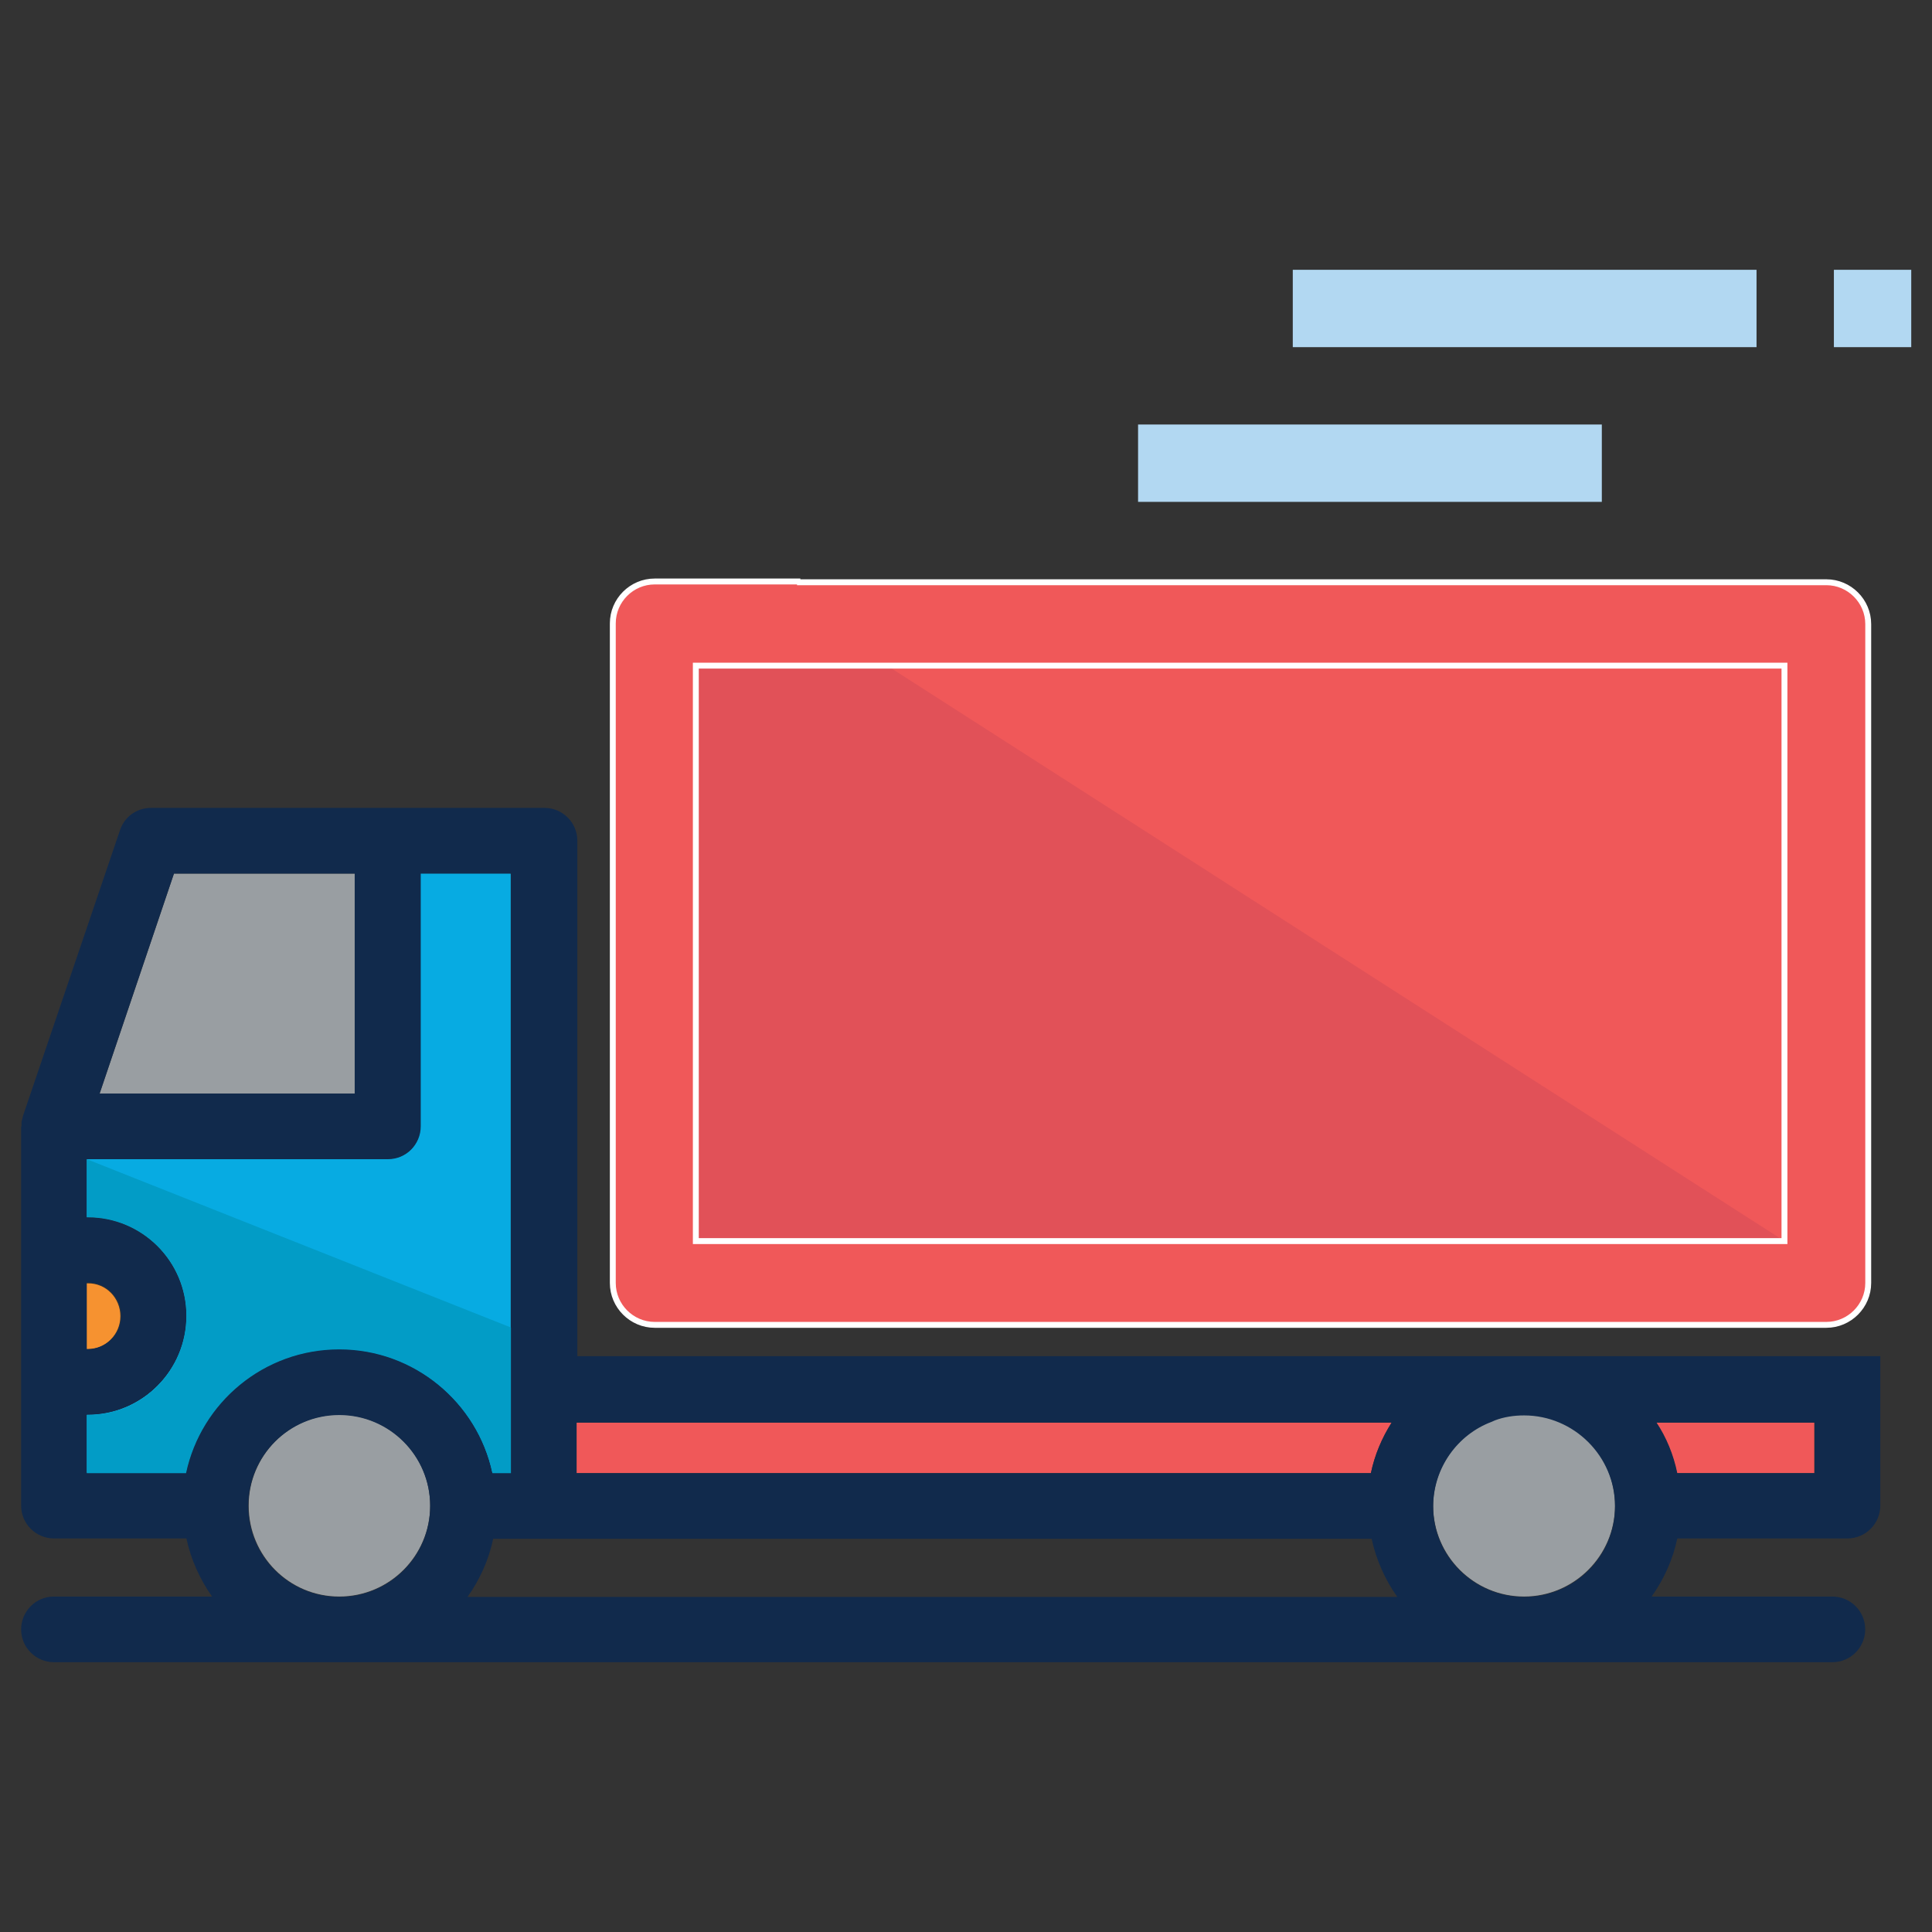<?xml version="1.0" encoding="utf-8"?>
<!-- Generator: Adobe Illustrator 27.3.0, SVG Export Plug-In . SVG Version: 6.00 Build 0)  -->
<svg version="1.1" id="Layer_1" xmlns="http://www.w3.org/2000/svg" xmlns:xlink="http://www.w3.org/1999/xlink" x="0px" y="0px"
	 viewBox="0 0 512 512" style="enable-background:new 0 0 512 512;" xml:space="preserve">
<rect x="0" y="0" width="512" height="512" fill="#333333" stroke="none"/>
<style type="text/css">
	.st0{fill:#F05859;}
	.st1{fill:#999EA2;}
	.st2{fill:#07ABE2;}
	.st3{fill:#F69230;}
	.st4{fill:#112A4C;}
	.st5{fill:#B2D8F2;}
	.st6{fill:#E15158;}
	.st7{fill:none;stroke:#FFFFFF;stroke-width:1.563;stroke-miterlimit:10;}
	.st8{fill:#029CC6;}
</style>
<path class="st0" d="M480.8,390.4h-36.4c-1-4.9-2.9-9.3-5.5-13.4h41.9V390.4z"/>
<path class="st1" d="M395.3,376.6c0.3-0.1,0.6-0.3,0.9-0.4c2.4-0.8,5-1.3,7.7-1.3c13.3,0,24.1,10.8,24.1,24.1
	c0,13.3-10.9,24.1-24.1,24.1c-13.3,0-24.1-10.8-24.1-24.1C379.8,388.9,386.2,380.1,395.3,376.6"/>
<path class="st2" d="M111.4,298.5v-67h23.9v158.8h-4.9c-4-18.7-20.7-32.8-40.6-32.8c-20,0-36.6,14.1-40.6,32.8H23v-15.4h0.3
	c14.5,0,26.1-11.8,26.1-26.3c0-14.5-11.8-26.1-26.1-26.1H23v-15.4h79.8C107.6,307.2,111.4,303.4,111.4,298.5"/>
<path class="st2" d="M111.4,298.5v-67h23.9v158.8h-4.9c-4-18.7-20.7-32.8-40.6-32.8c-20,0-36.6,14.1-40.6,32.8H23v-15.4h0.3
	c14.5,0,26.1-11.8,26.1-26.3c0-14.5-11.8-26.1-26.1-26.1H23v-15.4h79.8C107.6,307.2,111.4,303.4,111.4,298.5"/>
<path class="st1" d="M89.9,374.9c13.3,0,24.1,10.8,24.1,24.1c0,13.3-10.8,24.1-24.1,24.1S65.9,412.3,65.9,399
	C65.9,385.8,76.6,374.9,89.9,374.9"/>
<path class="st3" d="M31.9,348.8c0,4.9-4,8.8-8.8,8.8h-0.3v-17.5h0.4C28.1,340,31.9,344,31.9,348.8"/>
<path class="st0" d="M152.8,390.4V377h20h196c-2.6,4.1-4.5,8.6-5.5,13.4H152.8z"/>
<polygon class="st1" points="46.1,231.5 94,231.5 94,289.8 26.4,289.8 "/>
<path class="st4" d="M23,307.2h79.8c4.9,0,8.7-4,8.7-8.7v-67h23.9v158.8h-4.9c-4-18.7-20.7-32.8-40.6-32.8
	c-19.8,0-36.6,14.1-40.6,32.8H23v-15.4h0.3c14.3,0,26.1-11.8,26.1-26.2c0-14.3-11.7-26.1-26.1-26.1H23V307.2z M23,339.9h0.3
	c4.9,0,8.8,4,8.8,8.8c0,4.9-4,8.8-8.8,8.8H23V339.9z M89.9,423.2c-13.3,0-24.1-10.8-24.1-24.1c0-13.3,10.8-24.1,24.1-24.1
	c13.3,0,24.1,10.8,24.1,24.1C114,412.5,103.2,423.2,89.9,423.2 M123.9,423.2c3.2-4.5,5.6-9.7,6.8-15.4h13.6h219.2
	c1.2,5.6,3.6,10.9,6.8,15.4H123.9z M403.9,423.2c-13.3,0-24.1-10.8-24.1-23.9c0-10.2,6.4-19.1,15.5-22.5c0.3-0.1,0.6-0.3,0.9-0.4
	c2.4-0.9,5-1.3,7.7-1.3c13.2,0,24.1,10.8,24.1,24.1C428,412.5,417.2,423.2,403.9,423.2 M368.8,377c-2.6,4.1-4.5,8.6-5.5,13.4H152.8
	V377h20H368.8z M94,289.8H26.4l19.7-58.3H94V289.8z M444.5,390.4c-1-4.9-2.9-9.5-5.5-13.4h41.9v13.4H444.5 M5.6,298.5v32.8v35V399
	c0,4.9,4,8.7,8.7,8.7h35.1c1.2,5.6,3.6,10.9,6.8,15.4H14.3c-4.9,0-8.7,4-8.7,8.7c0,4.9,4,8.7,8.7,8.7h453.1h18.2
	c4.9,0,8.7-4,8.7-8.7c0-4.9-4-8.7-8.7-8.7h-18.2h-29.7c3.2-4.5,5.6-9.7,6.8-15.4h45.1c4.9,0,8.7-4,8.7-8.7v-39.6h-17.4h-64.3h-25.2
	H181.5h-17.4h-5.2h-5.9V222.8c0-4.9-4-8.7-8.7-8.7H40c-3.7,0-7,2.3-8.2,5.9L6.1,295.7v0.1c-0.1,0.1-0.1,0.3-0.1,0.4
	s-0.1,0.3-0.1,0.4c-0.1,0.1-0.1,0.3-0.1,0.4c-0.1,0.1-0.1,0.4-0.1,0.5v0.3V298.5z"/>
<rect x="301.6" y="112.5" class="st5" width="122.9" height="20.5"/>
<rect x="342.6" y="71.5" class="st5" width="122.9" height="20.5"/>
<rect x="486" y="71.5" class="st5" width="20.5" height="20.5"/>
<polygon class="st0" points="235.1,176.4 422.4,176.4 458.4,176.4 472.9,176.4 472.9,328.9 184.5,328.9 184.5,176.4 199.1,176.4 "/>
<polygon class="st6" points="235.1,176.4 472.9,328.9 184.5,328.9 184.5,176.4 199.1,176.4 "/>
<path class="st0" d="M184.4,328.9V176.4H199h36h187.3h36h14.6v152.5H184.7H184.4z M212.1,154.1h-23.6h-15c-6.1,0-11.1,5-11.1,11.1
	V340c0,6.1,5,11.1,11.1,11.1H484c6.1,0,11.1-5,11.1-11.1V165.4c0-6.1-5-11.1-11.1-11.1h-15h-23.7h-10h-23.7H245.7h-23.7h-10V154.1z"
	/>
<path class="st7" d="M184.4,328.9V176.4H199h36h187.3h36h14.6v152.5H184.7H184.4z M212.1,154.1h-23.6h-15c-6.1,0-11.1,5-11.1,11.1
	V340c0,6.1,5,11.1,11.1,11.1H484c6.1,0,11.1-5,11.1-11.1V165.4c0-6.1-5-11.1-11.1-11.1h-15h-23.7h-10h-23.7H245.7h-23.7h-10V154.1z"
	/>
<path class="st8" d="M135.4,390.4h-4.9c-4-18.7-20.7-32.8-40.6-32.8c-20,0-36.6,14.1-40.6,32.8H23v-15.4h0.3
	c14.5,0,26.1-11.8,26.1-26.3c0-14.5-11.8-26.1-26.1-26.1H23v-15.4l112.4,44.6V390.4z"/>
</svg>
